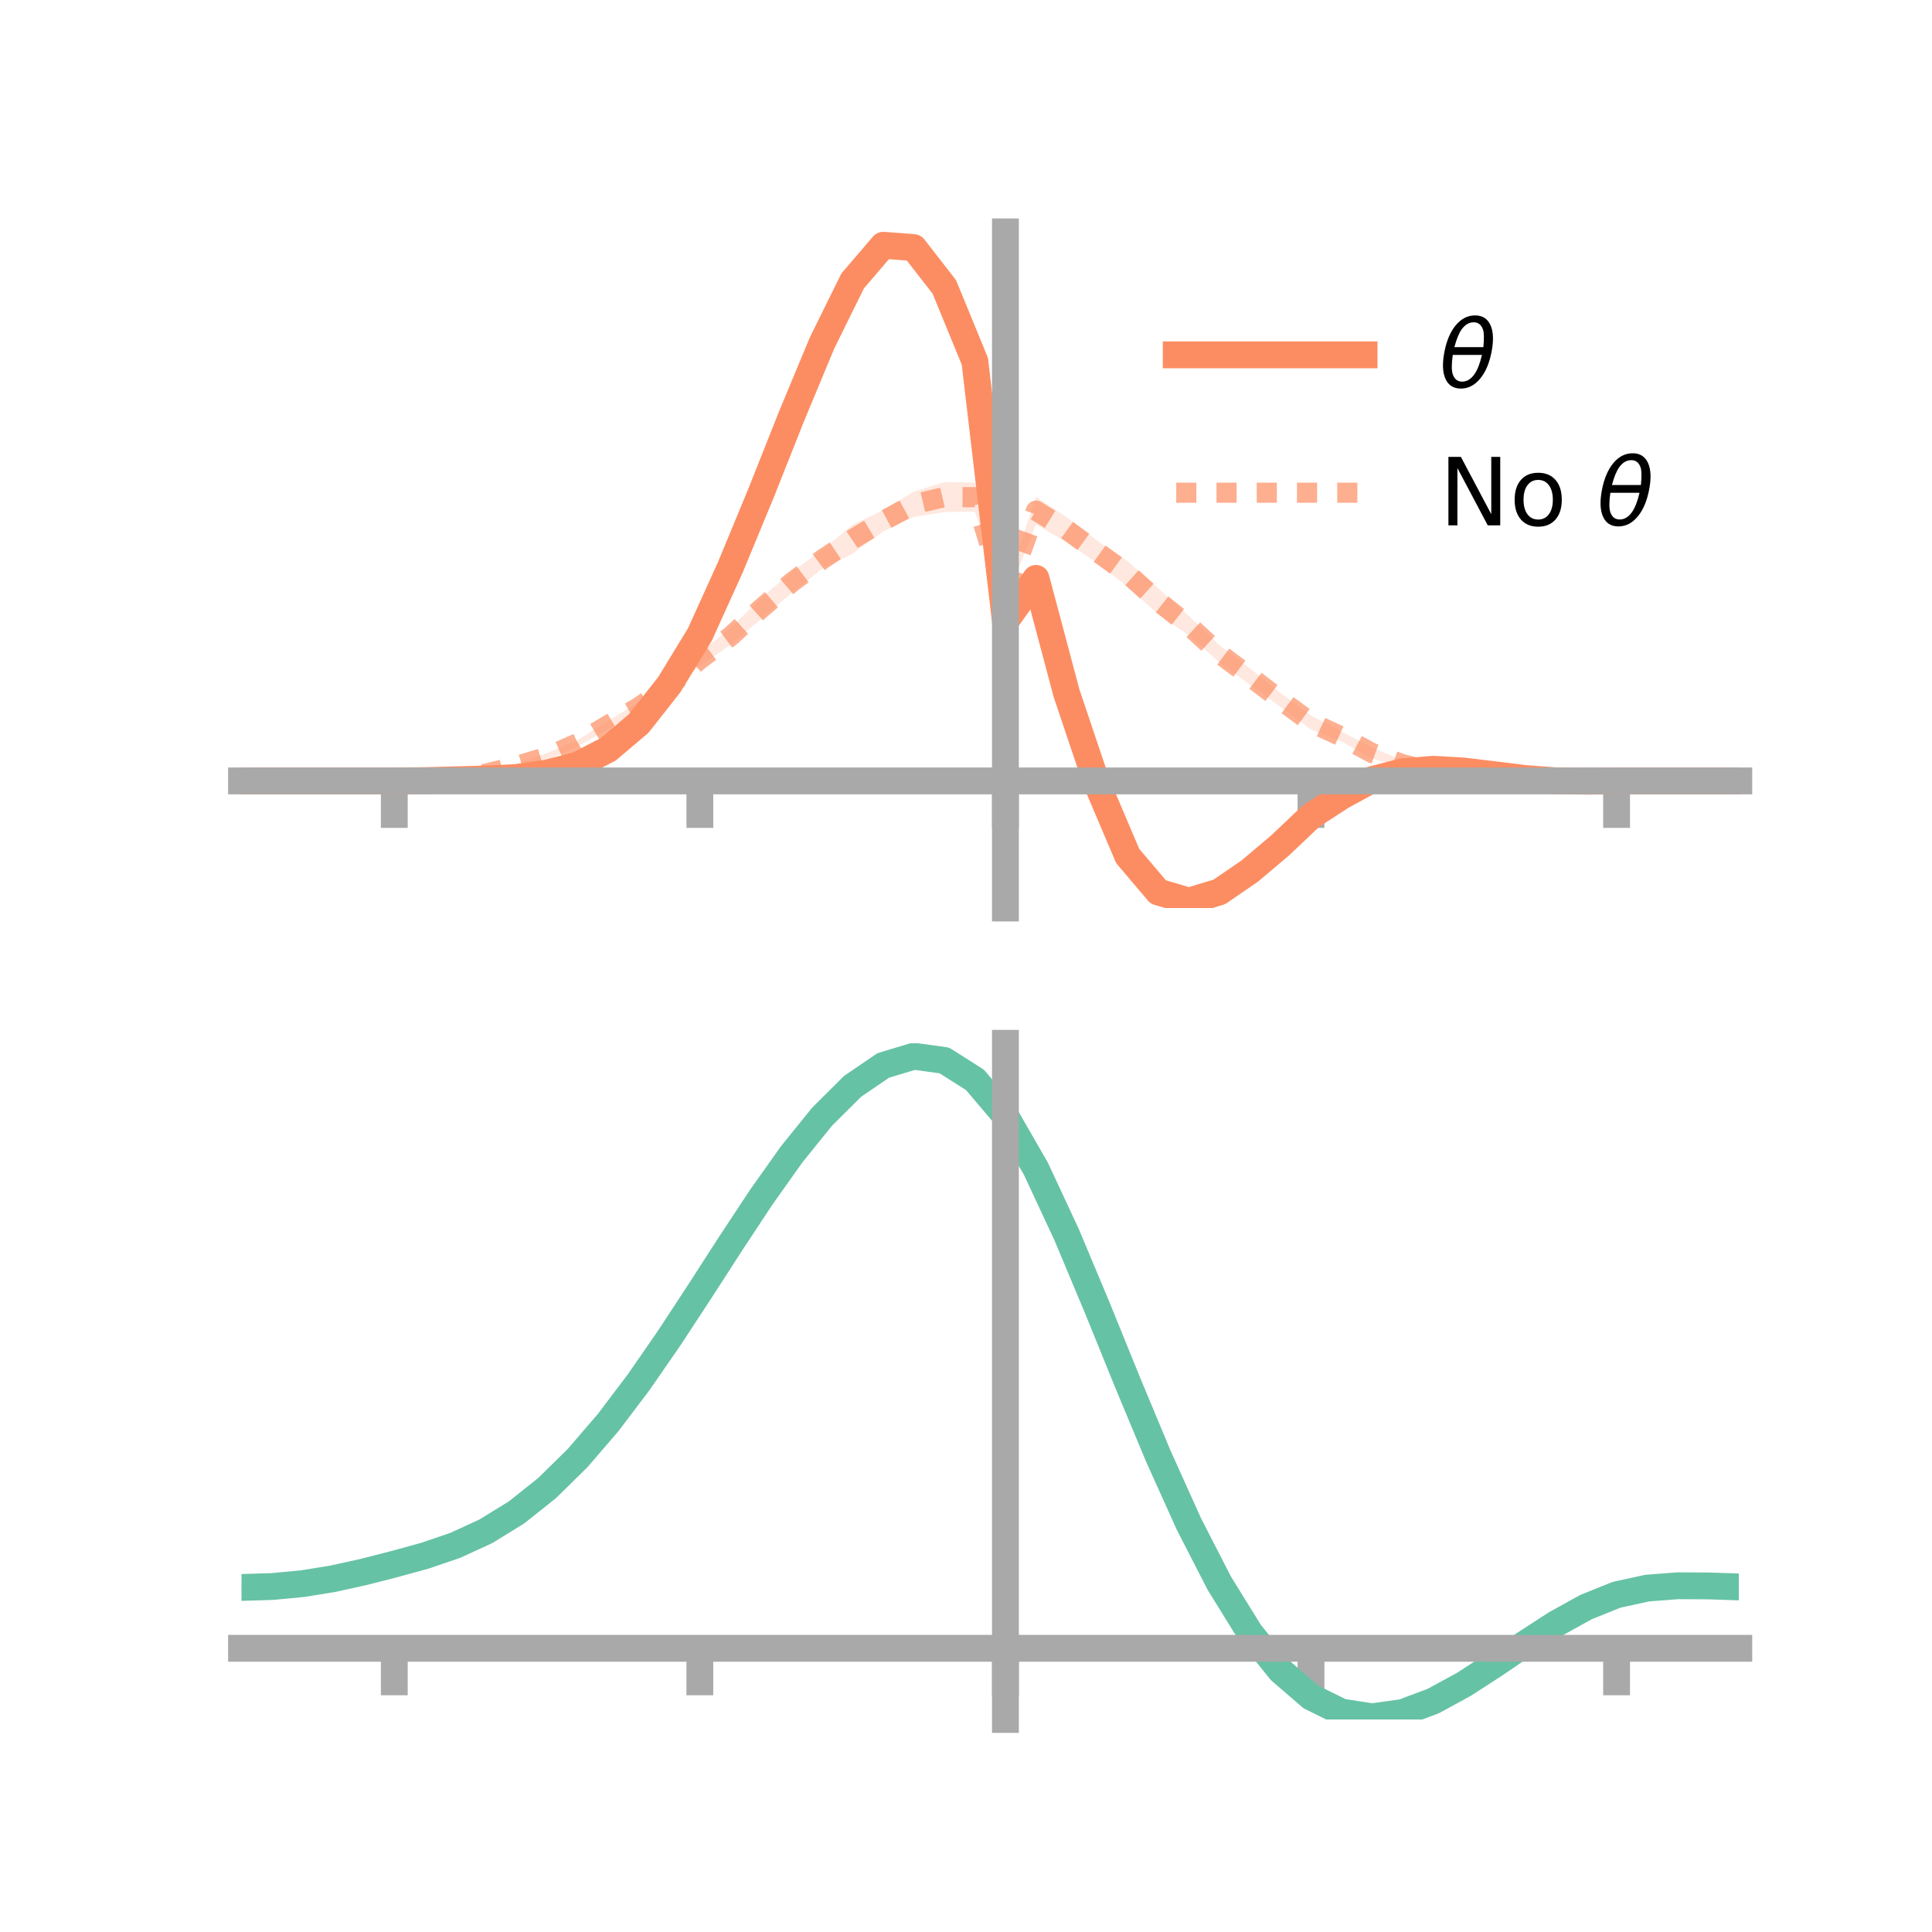 <?xml version="1.0" encoding="utf-8" standalone="no"?>
<!DOCTYPE svg PUBLIC "-//W3C//DTD SVG 1.1//EN"
  "http://www.w3.org/Graphics/SVG/1.1/DTD/svg11.dtd">
<!-- Created with matplotlib (https://matplotlib.org/) -->
<svg height="144pt" version="1.1" viewBox="0 0 144 144" width="144pt" xmlns="http://www.w3.org/2000/svg" xmlns:xlink="http://www.w3.org/1999/xlink">
 <defs>
  <style type="text/css">*{stroke-linecap:butt;stroke-linejoin:round;}</style>
 </defs>
 <g id="figure_1">
  <g id="patch_1">
   <path d="M 0 144 
L 144 144 
L 144 0 
L 0 0 
z
" style="fill:none;"/>
  </g>
  <g id="axes_1">
   <g id="patch_2">
    <path d="M 18 67.68 
L 129.6 67.68 
L 129.6 17.28 
L 18 17.28 
z
" style="fill:none;"/>
   </g>
   <g id="PolyCollection_1">
    <path clip-path="url(#pe0067b03b5)" d="M 18 58.204 
L 18 58.204 
L 20.278 58.204 
L 22.555 58.204 
L 24.833 58.204 
L 27.11 58.204 
L 29.388 58.203 
L 31.665 58.168 
L 33.943 58.076 
L 36.22 57.977 
L 38.498 57.839 
L 40.776 57.458 
L 43.053 56.793 
L 45.331 55.527 
L 47.608 53.561 
L 49.886 50.582 
L 52.163 46.798 
L 54.441 41.533 
L 56.718 36.046 
L 58.996 30.191 
L 61.273 24.68 
L 63.551 19.997 
L 65.829 17.28 
L 68.106 17.423 
L 70.384 20.355 
L 72.661 26.005 
L 74.939 45.885 
L 77.216 42.103 
L 79.494 50.9 
L 81.771 57.67 
L 84.049 63.069 
L 86.327 65.857 
L 88.604 66.643 
L 90.882 65.893 
L 93.159 64.391 
L 95.437 62.558 
L 97.714 60.426 
L 99.992 58.994 
L 102.269 57.782 
L 104.547 57.188 
L 106.824 57.032 
L 109.102 57.257 
L 111.38 57.592 
L 113.657 57.932 
L 115.935 58.125 
L 118.212 58.204 
L 120.49 58.206 
L 122.767 58.204 
L 125.045 58.204 
L 127.322 58.204 
L 129.6 58.204 
L 129.6 58.204 
L 129.6 58.204 
L 127.322 58.204 
L 125.045 58.204 
L 122.767 58.204 
L 120.49 58.208 
L 118.212 58.247 
L 115.935 58.266 
L 113.657 58.119 
L 111.38 57.891 
L 109.102 57.678 
L 106.824 57.64 
L 104.547 57.855 
L 102.269 58.427 
L 99.992 59.705 
L 97.714 61.232 
L 95.437 63.421 
L 93.159 65.443 
L 90.882 67.064 
L 88.604 67.68 
L 86.327 67.11 
L 84.049 64.524 
L 81.771 59.205 
L 79.494 52.434 
L 77.216 44.116 
L 74.939 46.749 
L 72.661 27.857 
L 70.384 22.412 
L 68.106 19.487 
L 65.829 19.279 
L 63.551 21.88 
L 61.273 26.435 
L 58.996 31.871 
L 56.718 37.487 
L 54.441 43.008 
L 52.163 47.796 
L 49.886 51.474 
L 47.608 54.286 
L 45.331 56.177 
L 43.053 57.26 
L 40.776 57.787 
L 38.498 58.068 
L 36.22 58.134 
L 33.943 58.169 
L 31.665 58.2 
L 29.388 58.204 
L 27.11 58.204 
L 24.833 58.204 
L 22.555 58.204 
L 20.278 58.204 
L 18 58.204 
z
" style="fill:#fc8d62;fill-opacity:0.2;"/>
   </g>
   <g id="PolyCollection_2">
    <path clip-path="url(#pe0067b03b5)" d="M 18 58.204 
L 18 58.204 
L 20.278 58.204 
L 22.555 58.204 
L 24.833 58.204 
L 27.11 58.204 
L 29.388 58.203 
L 31.665 58.137 
L 33.943 57.909 
L 36.22 57.525 
L 38.498 56.908 
L 40.776 56.129 
L 43.053 55.16 
L 45.331 53.732 
L 47.608 52.333 
L 49.886 50.665 
L 52.163 48.653 
L 54.441 46.817 
L 56.718 44.584 
L 58.996 42.64 
L 61.273 41.015 
L 63.551 39.108 
L 65.829 38.025 
L 68.106 36.646 
L 70.384 35.932 
L 72.661 35.973 
L 74.939 43.881 
L 77.216 37.033 
L 79.494 38.547 
L 81.771 40.297 
L 84.049 41.824 
L 86.327 43.853 
L 88.604 45.9 
L 90.882 48.078 
L 93.159 49.817 
L 95.437 51.647 
L 97.714 53.333 
L 99.992 54.526 
L 102.269 55.723 
L 104.547 56.679 
L 106.824 57.208 
L 109.102 57.718 
L 111.38 58.084 
L 113.657 58.154 
L 115.935 58.223 
L 118.212 58.232 
L 120.49 58.206 
L 122.767 58.204 
L 125.045 58.204 
L 127.322 58.204 
L 129.6 58.204 
L 129.6 58.204 
L 129.6 58.204 
L 127.322 58.204 
L 125.045 58.204 
L 122.767 58.204 
L 120.49 58.208 
L 118.212 58.274 
L 115.935 58.361 
L 113.657 58.426 
L 111.38 58.415 
L 109.102 58.195 
L 106.824 57.8 
L 104.547 57.249 
L 102.269 56.53 
L 99.992 55.272 
L 97.714 54.371 
L 95.437 52.69 
L 93.159 51.033 
L 90.882 49.364 
L 88.604 47.343 
L 86.327 45.785 
L 84.049 43.725 
L 81.771 41.974 
L 79.494 40.401 
L 77.216 39.091 
L 74.939 44.839 
L 72.661 38.14 
L 70.384 38.165 
L 68.106 38.527 
L 65.829 39.616 
L 63.551 41.268 
L 61.273 42.395 
L 58.996 44.202 
L 56.718 46.15 
L 54.441 48.055 
L 52.163 49.648 
L 49.886 51.561 
L 47.608 53.079 
L 45.331 54.339 
L 43.053 55.625 
L 40.776 56.67 
L 38.498 57.283 
L 36.22 57.802 
L 33.943 58.047 
L 31.665 58.18 
L 29.388 58.204 
L 27.11 58.204 
L 24.833 58.204 
L 22.555 58.204 
L 20.278 58.204 
L 18 58.204 
z
" style="fill:#fc8d62;fill-opacity:0.2;"/>
   </g>
   <g id="matplotlib.axis_1">
    <g id="xtick_1">
     <g id="line2d_1">
      <defs>
       <path d="M 0 0 
L 0 3.5 
" id="m01ffeb12d4" style="stroke:#a9a9a9;stroke-width:2;"/>
      </defs>
      <g>
       <use style="fill:#a9a9a9;stroke:#a9a9a9;stroke-width:2;" x="29.388" xlink:href="#m01ffeb12d4" y="58.204"/>
      </g>
     </g>
    </g>
    <g id="xtick_2">
     <g id="line2d_2">
      <g>
       <use style="fill:#a9a9a9;stroke:#a9a9a9;stroke-width:2;" x="52.163" xlink:href="#m01ffeb12d4" y="58.204"/>
      </g>
     </g>
    </g>
    <g id="xtick_3">
     <g id="line2d_3">
      <g>
       <use style="fill:#a9a9a9;stroke:#a9a9a9;stroke-width:2;" x="74.939" xlink:href="#m01ffeb12d4" y="58.204"/>
      </g>
     </g>
    </g>
    <g id="xtick_4">
     <g id="line2d_4">
      <g>
       <use style="fill:#a9a9a9;stroke:#a9a9a9;stroke-width:2;" x="97.714" xlink:href="#m01ffeb12d4" y="58.204"/>
      </g>
     </g>
    </g>
    <g id="xtick_5">
     <g id="line2d_5">
      <g>
       <use style="fill:#a9a9a9;stroke:#a9a9a9;stroke-width:2;" x="120.49" xlink:href="#m01ffeb12d4" y="58.204"/>
      </g>
     </g>
    </g>
   </g>
   <g id="matplotlib.axis_2"/>
   <g id="line2d_6">
    <path clip-path="url(#pe0067b03b5)" d="M 18 58.204 
L 20.278 58.204 
L 22.555 58.204 
L 24.833 58.204 
L 27.11 58.204 
L 29.388 58.203 
L 31.665 58.184 
L 33.943 58.123 
L 36.22 58.055 
L 38.498 57.954 
L 40.776 57.623 
L 43.053 57.027 
L 45.331 55.852 
L 47.608 53.924 
L 49.886 51.028 
L 52.163 47.297 
L 54.441 42.27 
L 56.718 36.767 
L 58.996 31.031 
L 61.273 25.557 
L 63.551 20.939 
L 65.829 18.28 
L 68.106 18.455 
L 70.384 21.384 
L 72.661 26.931 
L 74.939 46.317 
L 77.216 43.11 
L 79.494 51.667 
L 81.771 58.437 
L 84.049 63.796 
L 86.327 66.483 
L 88.604 67.162 
L 90.882 66.478 
L 93.159 64.917 
L 95.437 62.99 
L 97.714 60.829 
L 99.992 59.35 
L 102.269 58.105 
L 104.547 57.521 
L 106.824 57.336 
L 109.102 57.468 
L 111.38 57.741 
L 113.657 58.025 
L 115.935 58.196 
L 118.212 58.226 
L 120.49 58.207 
L 122.767 58.204 
L 125.045 58.204 
L 127.322 58.204 
L 129.6 58.204 
" style="fill:none;stroke:#fc8d62;stroke-linecap:square;stroke-width:2;"/>
   </g>
   <g id="line2d_7">
    <path clip-path="url(#pe0067b03b5)" d="M 18 58.204 
L 20.278 58.204 
L 22.555 58.204 
L 24.833 58.204 
L 27.11 58.204 
L 29.388 58.204 
L 31.665 58.158 
L 33.943 57.978 
L 36.22 57.663 
L 38.498 57.096 
L 40.776 56.4 
L 43.053 55.393 
L 45.331 54.035 
L 47.608 52.706 
L 49.886 51.113 
L 52.163 49.151 
L 54.441 47.436 
L 56.718 45.367 
L 58.996 43.421 
L 61.273 41.705 
L 63.551 40.188 
L 65.829 38.82 
L 68.106 37.587 
L 70.384 37.049 
L 72.661 37.057 
L 74.939 44.36 
L 77.216 38.062 
L 79.494 39.474 
L 81.771 41.136 
L 84.049 42.775 
L 86.327 44.819 
L 88.604 46.622 
L 90.882 48.721 
L 93.159 50.425 
L 95.437 52.168 
L 97.714 53.852 
L 99.992 54.899 
L 102.269 56.127 
L 104.547 56.964 
L 106.824 57.504 
L 109.102 57.957 
L 111.38 58.25 
L 113.657 58.29 
L 115.935 58.292 
L 118.212 58.253 
L 120.49 58.207 
L 122.767 58.204 
L 125.045 58.204 
L 127.322 58.204 
L 129.6 58.204 
" style="fill:none;stroke:#fc8d62;stroke-dasharray:1.5,1.5;stroke-dashoffset:0;stroke-opacity:0.7;stroke-width:1.5;"/>
   </g>
   <g id="patch_3">
    <path d="M 74.939 67.68 
L 74.939 17.28 
" style="fill:none;stroke:#a9a9a9;stroke-linecap:square;stroke-linejoin:miter;stroke-width:2;"/>
   </g>
   <g id="patch_4">
    <path d="M 129.6 67.68 
L 129.6 17.28 
" style="fill:none;"/>
   </g>
   <g id="patch_5">
    <path d="M 18 58.204 
L 129.6 58.204 
" style="fill:none;stroke:#a9a9a9;stroke-linecap:square;stroke-linejoin:miter;stroke-width:2;"/>
   </g>
   <g id="patch_6">
    <path d="M 18 17.28 
L 129.6 17.28 
" style="fill:none;"/>
   </g>
   <g id="legend_1">
    <g id="line2d_8">
     <path d="M 87.67 26.449 
L 101.67 26.449 
" style="fill:none;stroke:#fc8d62;stroke-linecap:square;stroke-width:2;"/>
    </g>
    <g id="line2d_9"/>
    <g id="text_1">
     <!-- $\theta$ -->
     <g transform="translate(107.27 28.899)scale(0.07 -0.07)">
      <defs>
       <path d="M 45.516 34.672 
L 14.453 34.672 
Q 12.359 20.062 14.5 13.875 
Q 17.188 6.25 24.469 6.25 
Q 31.781 6.25 37.359 13.922 
Q 42.234 20.656 45.516 34.672 
z
M 47.016 42.969 
Q 48.344 56.844 46.625 61.719 
Q 43.953 69.438 36.766 69.438 
Q 29.297 69.438 23.828 61.812 
Q 19.531 55.672 16.156 42.969 
z
M 38.188 76.766 
Q 49.906 76.766 54.594 66.406 
Q 59.281 56.109 55.719 37.844 
Q 52.203 19.625 43.453 9.281 
Q 34.766 -1.125 23.047 -1.125 
Q 11.281 -1.125 6.641 9.281 
Q 2 19.625 5.516 37.844 
Q 9.078 56.109 17.719 66.406 
Q 26.422 76.766 38.188 76.766 
z
" id="DejaVuSans-Oblique-952"/>
      </defs>
      <use transform="translate(0 0.234)" xlink:href="#DejaVuSans-Oblique-952"/>
     </g>
    </g>
    <g id="line2d_10">
     <path d="M 87.67 36.724 
L 101.67 36.724 
" style="fill:none;stroke:#fc8d62;stroke-dasharray:1.5,1.5;stroke-dashoffset:0;stroke-opacity:0.7;stroke-width:1.5;"/>
    </g>
    <g id="line2d_11"/>
    <g id="text_2">
     <!-- No $\theta$ -->
     <g transform="translate(107.27 39.174)scale(0.07 -0.07)">
      <defs>
       <path d="M 9.812 72.906 
L 23.094 72.906 
L 55.422 11.922 
L 55.422 72.906 
L 64.984 72.906 
L 64.984 0 
L 51.703 0 
L 19.391 60.984 
L 19.391 0 
L 9.812 0 
z
" id="DejaVuSans-78"/>
       <path d="M 30.609 48.391 
Q 23.391 48.391 19.188 42.75 
Q 14.984 37.109 14.984 27.297 
Q 14.984 17.484 19.156 11.844 
Q 23.344 6.203 30.609 6.203 
Q 37.797 6.203 41.984 11.859 
Q 46.188 17.531 46.188 27.297 
Q 46.188 37.016 41.984 42.703 
Q 37.797 48.391 30.609 48.391 
z
M 30.609 56 
Q 42.328 56 49.016 48.375 
Q 55.719 40.766 55.719 27.297 
Q 55.719 13.875 49.016 6.219 
Q 42.328 -1.422 30.609 -1.422 
Q 18.844 -1.422 12.172 6.219 
Q 5.516 13.875 5.516 27.297 
Q 5.516 40.766 12.172 48.375 
Q 18.844 56 30.609 56 
z
" id="DejaVuSans-111"/>
       <path id="DejaVuSans-32"/>
      </defs>
      <use transform="translate(0 0.234)" xlink:href="#DejaVuSans-78"/>
      <use transform="translate(74.805 0.234)" xlink:href="#DejaVuSans-111"/>
      <use transform="translate(135.986 0.234)" xlink:href="#DejaVuSans-32"/>
      <use transform="translate(167.773 0.234)" xlink:href="#DejaVuSans-Oblique-952"/>
     </g>
    </g>
   </g>
  </g>
  <g id="axes_2">
   <g id="patch_7">
    <path d="M 18 128.16 
L 129.6 128.16 
L 129.6 77.76 
L 18 77.76 
z
" style="fill:none;"/>
   </g>
   <g id="PolyCollection_3">
    <path clip-path="url(#p856b77fc5d)" d="M 18 118.395 
L 18 118.243 
L 20.278 118.178 
L 22.555 117.958 
L 24.833 117.577 
L 27.11 117.059 
L 29.388 116.459 
L 31.665 115.816 
L 33.943 115.022 
L 36.22 113.956 
L 38.498 112.529 
L 40.776 110.685 
L 43.053 108.403 
L 45.331 105.699 
L 47.608 102.622 
L 49.886 99.251 
L 52.163 95.693 
L 54.441 92.076 
L 56.718 88.544 
L 58.996 85.254 
L 61.273 82.368 
L 63.551 80.052 
L 65.829 78.465 
L 68.106 77.76 
L 70.384 78.078 
L 72.661 79.546 
L 74.939 82.271 
L 77.216 86.292 
L 79.494 91.255 
L 81.771 96.77 
L 84.049 102.467 
L 86.327 108.02 
L 88.604 113.157 
L 90.882 117.668 
L 93.159 121.403 
L 95.437 124.278 
L 97.714 126.267 
L 99.992 127.402 
L 102.269 127.759 
L 104.547 127.449 
L 106.824 126.607 
L 109.102 125.382 
L 111.38 123.926 
L 113.657 122.394 
L 115.935 120.931 
L 118.212 119.676 
L 120.49 118.761 
L 122.767 118.265 
L 125.045 118.095 
L 127.322 118.113 
L 129.6 118.196 
L 129.6 118.363 
L 129.6 118.363 
L 127.322 118.298 
L 125.045 118.294 
L 122.767 118.473 
L 120.49 118.97 
L 118.212 119.889 
L 115.935 121.157 
L 113.657 122.648 
L 111.38 124.217 
L 109.102 125.711 
L 106.824 126.969 
L 104.547 127.835 
L 102.269 128.16 
L 99.992 127.817 
L 97.714 126.705 
L 95.437 124.762 
L 93.159 121.968 
L 90.882 118.348 
L 88.604 113.982 
L 86.327 109.01 
L 84.049 103.634 
L 81.771 98.115 
L 79.494 92.768 
L 77.216 87.953 
L 74.939 84.055 
L 72.661 81.418 
L 70.384 79.998 
L 68.106 79.689 
L 65.829 80.363 
L 63.551 81.88 
L 61.273 84.093 
L 58.996 86.848 
L 56.718 89.985 
L 54.441 93.352 
L 52.163 96.799 
L 49.886 100.191 
L 47.608 103.408 
L 45.331 106.351 
L 43.053 108.945 
L 40.776 111.142 
L 38.498 112.924 
L 36.22 114.304 
L 33.943 115.333 
L 31.665 116.094 
L 29.388 116.704 
L 27.11 117.27 
L 24.833 117.757 
L 22.555 118.115 
L 20.278 118.325 
L 18 118.395 
z
" style="fill:#66c2a5;fill-opacity:0.2;"/>
   </g>
   <g id="matplotlib.axis_3">
    <g id="xtick_6">
     <g id="line2d_12">
      <g>
       <use style="fill:#a9a9a9;stroke:#a9a9a9;stroke-width:2;" x="29.388" xlink:href="#m01ffeb12d4" y="122.856"/>
      </g>
     </g>
    </g>
    <g id="xtick_7">
     <g id="line2d_13">
      <g>
       <use style="fill:#a9a9a9;stroke:#a9a9a9;stroke-width:2;" x="52.163" xlink:href="#m01ffeb12d4" y="122.856"/>
      </g>
     </g>
    </g>
    <g id="xtick_8">
     <g id="line2d_14">
      <g>
       <use style="fill:#a9a9a9;stroke:#a9a9a9;stroke-width:2;" x="74.939" xlink:href="#m01ffeb12d4" y="122.856"/>
      </g>
     </g>
    </g>
    <g id="xtick_9">
     <g id="line2d_15">
      <g>
       <use style="fill:#a9a9a9;stroke:#a9a9a9;stroke-width:2;" x="97.714" xlink:href="#m01ffeb12d4" y="122.856"/>
      </g>
     </g>
    </g>
    <g id="xtick_10">
     <g id="line2d_16">
      <g>
       <use style="fill:#a9a9a9;stroke:#a9a9a9;stroke-width:2;" x="120.49" xlink:href="#m01ffeb12d4" y="122.856"/>
      </g>
     </g>
    </g>
   </g>
   <g id="matplotlib.axis_4"/>
   <g id="line2d_17">
    <path clip-path="url(#p856b77fc5d)" d="M 18 118.319 
L 20.278 118.251 
L 22.555 118.037 
L 24.833 117.667 
L 27.11 117.164 
L 29.388 116.581 
L 31.665 115.955 
L 33.943 115.178 
L 36.22 114.13 
L 38.498 112.726 
L 40.776 110.913 
L 43.053 108.674 
L 45.331 106.025 
L 47.608 103.015 
L 49.886 99.721 
L 52.163 96.246 
L 54.441 92.714 
L 56.718 89.265 
L 58.996 86.051 
L 61.273 83.231 
L 63.551 80.966 
L 65.829 79.414 
L 68.106 78.725 
L 70.384 79.038 
L 72.661 80.482 
L 74.939 83.163 
L 77.216 87.122 
L 79.494 92.011 
L 81.771 97.442 
L 84.049 103.051 
L 86.327 108.515 
L 88.604 113.569 
L 90.882 118.008 
L 93.159 121.686 
L 95.437 124.52 
L 97.714 126.486 
L 99.992 127.609 
L 102.269 127.959 
L 104.547 127.642 
L 106.824 126.788 
L 109.102 125.546 
L 111.38 124.072 
L 113.657 122.521 
L 115.935 121.044 
L 118.212 119.783 
L 120.49 118.866 
L 122.767 118.369 
L 125.045 118.194 
L 127.322 118.205 
L 129.6 118.28 
" style="fill:none;stroke:#66c2a5;stroke-linecap:square;stroke-width:2;"/>
   </g>
   <g id="patch_8">
    <path d="M 74.939 128.16 
L 74.939 77.76 
" style="fill:none;stroke:#a9a9a9;stroke-linecap:square;stroke-linejoin:miter;stroke-width:2;"/>
   </g>
   <g id="patch_9">
    <path d="M 129.6 128.16 
L 129.6 77.76 
" style="fill:none;"/>
   </g>
   <g id="patch_10">
    <path d="M 18 122.856 
L 129.6 122.856 
" style="fill:none;stroke:#a9a9a9;stroke-linecap:square;stroke-linejoin:miter;stroke-width:2;"/>
   </g>
   <g id="patch_11">
    <path d="M 18 77.76 
L 129.6 77.76 
" style="fill:none;"/>
   </g>
  </g>
 </g>
 <defs>
  <clipPath id="pe0067b03b5">
   <rect height="50.4" width="111.6" x="18" y="17.28"/>
  </clipPath>
  <clipPath id="p856b77fc5d">
   <rect height="50.4" width="111.6" x="18" y="77.76"/>
  </clipPath>
 </defs>
</svg>

